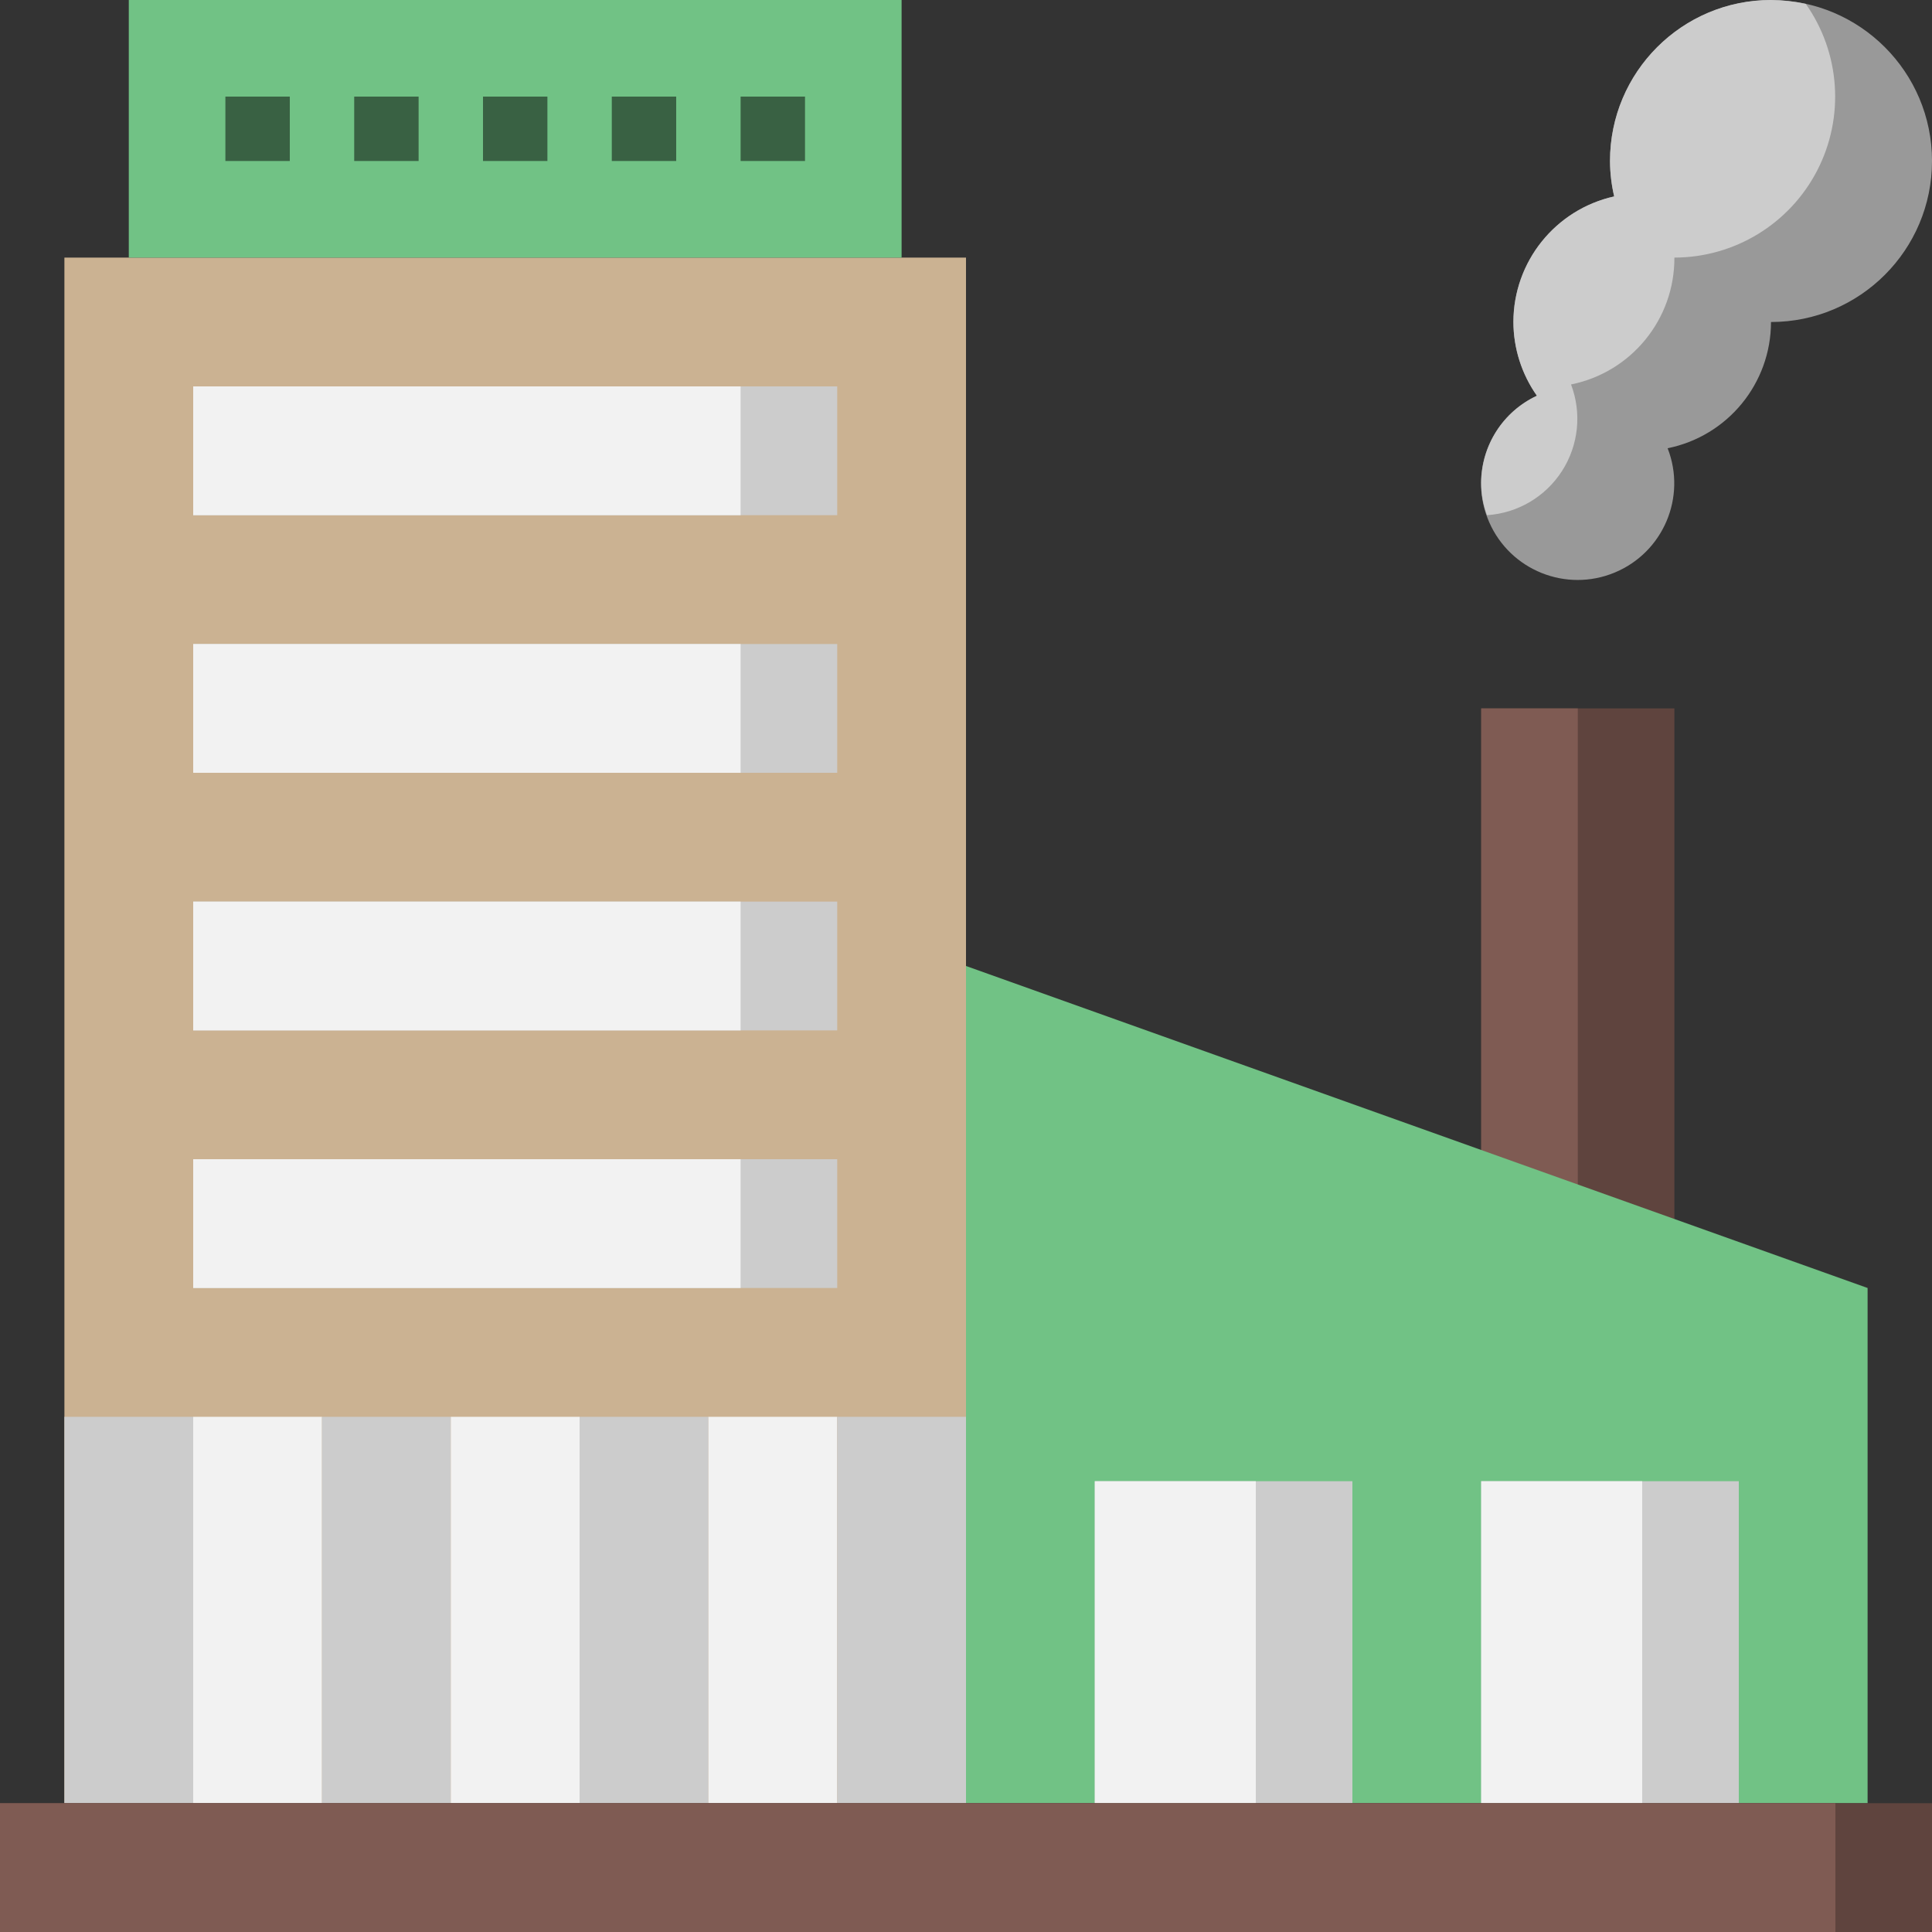 <svg version="1.1" xmlns="http://www.w3.org/2000/svg" xmlns:xlink="http://www.w3.org/1999/xlink" width="140" height="140" viewBox="0,0,140,140"><rect x="0" y="0" width="140" height="140" fill="#333333" stroke="none"/><g transform="translate(-170,-110)"><g data-paper-data="{&quot;isPaintingLayer&quot;:true}" fill-rule="nonzero" stroke="none" stroke-width="1" stroke-linecap="butt" stroke-linejoin="miter" stroke-miterlimit="10" stroke-dasharray="" stroke-dashoffset="0" style="mix-blend-mode: normal"><path d="M310,121.667c0,6.443 -5.223,11.667 -11.667,11.667c-0.001,4.443 -3.135,8.269 -7.49,9.147c1.384,3.548 -0.322,7.551 -3.84,9.01c-3.518,1.459 -7.557,-0.163 -9.089,-3.649c-1.533,-3.486 0.003,-7.558 3.456,-9.164c-1.102,-1.564 -1.697,-3.43 -1.703,-5.343c0.005,-4.369 3.039,-8.15 7.303,-9.1c-0.197,-0.841 -0.299,-1.702 -0.303,-2.567c0,-6.443 5.223,-11.667 11.667,-11.667c6.443,0 11.667,5.223 11.667,11.667z" fill="#999999"/><path d="M298.333,110c0.847,0.01 1.691,0.104 2.52,0.28c2.508,3.559 2.825,8.218 0.823,12.084c-2.002,3.866 -5.99,6.296 -10.343,6.302c0.021,4.461 -3.117,8.312 -7.49,9.193c0.79,2.077 0.547,4.405 -0.655,6.273c-1.201,1.869 -3.218,3.056 -5.435,3.2c-0.277,-0.747 -0.419,-1.537 -0.42,-2.333c0.007,-2.712 1.58,-5.175 4.037,-6.323c-1.102,-1.564 -1.697,-3.43 -1.703,-5.343c0.005,-4.369 3.039,-8.15 7.303,-9.1c-0.197,-0.841 -0.299,-1.702 -0.303,-2.567c0,-6.443 5.223,-11.667 11.667,-11.667z" fill="#cccccc"/><path d="M277.333,203.333v-42h14v42z" fill="#5f443e"/><path d="M277.333,203.333v-42h7v42z" fill="#7f5b53"/><path d="M305.333,203.333v37.333h-65.333v-60.667z" fill="#71c285"/><path d="M249.333,240.667v-23.333h18.667v23.333" fill="#cccccc"/><path d="M249.333,240.667v-23.333h11.667v23.333z" fill="#f2f2f2"/><path d="M277.333,240.667v-23.333h18.667v23.333" fill="#cccccc"/><path d="M277.333,240.667v-23.333h11.667v23.333z" fill="#f2f2f2"/><path d="M174.667,240.667v-112h65.333v112" fill="#cbb292"/><path d="M174.667,240.667v-28h9.333v28z" fill="#cccccc"/><path d="M184,240.667v-28h9.333v28z" fill="#f2f2f2"/><path d="M193.333,240.667v-28h9.333v28z" fill="#cccccc"/><path d="M202.667,240.667v-28h9.333v28z" fill="#f2f2f2"/><path d="M212,240.667v-28h9.333v28z" fill="#cccccc"/><path d="M221.333,240.667v-28h9.333v28z" fill="#f2f2f2"/><path d="M230.667,240.667v-28h9.333v28z" fill="#cccccc"/><path d="M184,147.333v-9.333h46.667v9.333z" fill="#cccccc"/><path d="M184,147.333v-9.333h39.667v9.333z" fill="#f2f2f2"/><path d="M184,166v-9.333h46.667v9.333z" fill="#cccccc"/><path d="M184,166v-9.333h39.667v9.333z" fill="#f2f2f2"/><path d="M184,184.667v-9.333h46.667v9.333z" fill="#cccccc"/><path d="M184,184.667v-9.333h39.667v9.333z" fill="#f2f2f2"/><path d="M184,203.333v-9.333h46.667v9.333z" fill="#cccccc"/><path d="M184,203.333v-9.333h39.667v9.333z" fill="#f2f2f2"/><path d="M179.333,128.667v-18.667h56v18.667" fill="#71c285"/><path d="M170,250v-9.333h140v9.333z" fill="#5f443e"/><path d="M170,250v-9.333h133v9.333z" fill="#7f5b53"/><path d="M186.333,121.667v-4.667h4.667v4.667z" fill="#396143"/><path d="M195.667,121.667v-4.667h4.667v4.667z" fill="#396143"/><path d="M205,121.667v-4.667h4.667v4.667z" fill="#396143"/><path d="M214.333,121.667v-4.667h4.667v4.667z" fill="#396143"/><path d="M223.667,121.667v-4.667h4.667v4.667z" fill="#396143"/></g></g></svg>